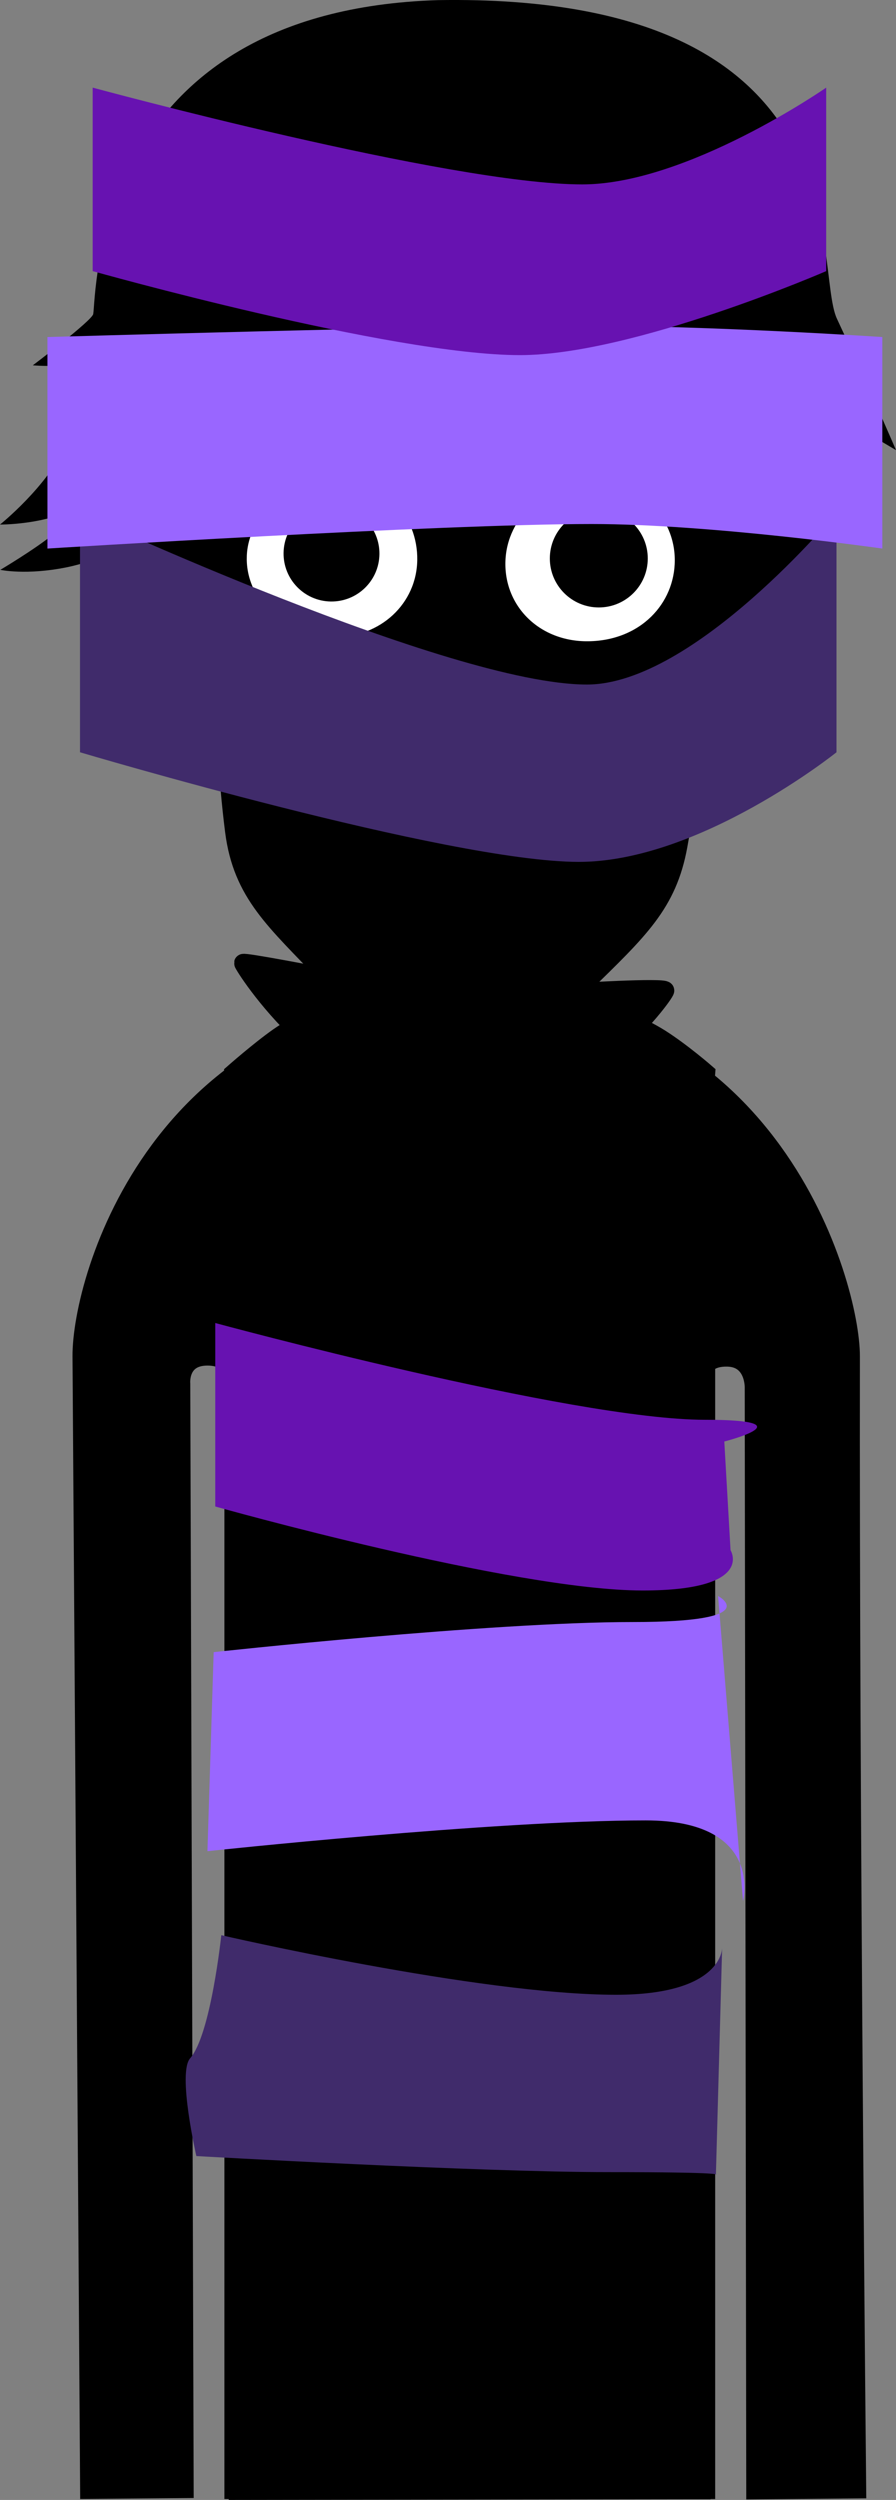 <svg version="1.1" xmlns="http://www.w3.org/2000/svg" xmlns:xlink="http://www.w3.org/1999/xlink" width="93.369" height="260.419" viewBox="0,0,93.369,260.419"><rect x="0" y="0" width="93.369" height="260.419" fill="#808080" stroke="none"/><g transform="translate(-192.196,-45.081)"><g data-paper-data="{&quot;isPaintingLayer&quot;:true}" fill-rule="nonzero" stroke-linejoin="miter" stroke-miterlimit="10" stroke-dasharray="" stroke-dashoffset="0" style="mix-blend-mode: normal"><path d="M201.545,304.392c0,0 -0.635,-94.384 -0.793,-118.012c-0.055,-8.153 8.187,-36.761 40.202,-36.921c31.602,-0.158 39.857,29.487 39.849,36.897c-0.077,46.243 0.654,117.986 0.654,117.986l-10.497,0.096l-0.159,-114.843c0,0 0.075,-3.099 -2.816,-3.154c-3.434,-0.065 -2.945,3.116 -2.945,3.116l0.205,114.87l-48.214,0.072l-0.305,-115.233c0,0 0.279,-2.919 -2.886,-2.934c-3.111,-0.015 -2.816,2.909 -2.816,2.909l0.353,115.067z" fill="#000000" stroke="#000000" stroke-width="2" stroke-linecap="butt"/><path d="M256.143,200.334c-0.571,0 -1.034,-0.463 -1.034,-1.034c0,-0.571 0.463,-1.034 1.034,-1.034c0.571,0 1.034,0.463 1.034,1.034c0,0.571 -0.463,1.034 -1.034,1.034z" fill="#000000" stroke="none" stroke-width="1.5" stroke-linecap="butt"/><path d="M250.883,204.569c-4.463,-0.314 -6.552,-1.794 -6.17,-2.58c0.118,-0.242 2.846,1.064 6.97,1.305c6.409,0.375 8.51,-0.632 8.51,-0.632v1.346c0,0 -2.413,1.047 -9.311,0.561z" fill="#000000" stroke="#000000" stroke-width="0" stroke-linecap="butt"/><path d="M223.07,199.3c0,-0.571 0.463,-1.034 1.034,-1.034c0.571,0 1.034,0.463 1.034,1.034c0,0.571 -0.463,1.034 -1.034,1.034c-0.571,0 -1.034,-0.463 -1.034,-1.034z" fill="#000000" stroke="none" stroke-width="1.5" stroke-linecap="butt"/><path d="M229.364,204.569c-6.897,0.486 -9.311,-0.561 -9.311,-0.561v-1.346c0,0 2.101,1.007 8.51,0.632c4.124,-0.241 6.853,-1.547 6.97,-1.305c0.383,0.786 -1.706,2.266 -6.17,2.58z" fill="#000000" stroke="#000000" stroke-width="0" stroke-linecap="butt"/><path d="M240.644,261.121c-0.819,0 -1.483,-0.664 -1.483,-1.483c0,-0.819 0.664,-1.483 1.483,-1.483c0.819,0 1.483,0.664 1.483,1.483c0,0.819 -0.664,1.483 -1.483,1.483z" data-paper-data="{&quot;index&quot;:null}" fill="#000000" stroke="none" stroke-width="1.5" stroke-linecap="butt"/><path d="M216.581,304.406v-119.201c0,0 0.757,-9.731 0.757,-14.639c0,-4.498 -0.757,-13.687 -0.757,-13.687c0,0 2.673,-2.353 4.656,-3.748c1.983,-1.395 5.172,-2.804 5.172,-2.804c0,0 -0.602,40.109 14.56,40.039c15.435,-0.072 13.832,-40.039 13.832,-40.039c0,0 3.913,1.52 6.166,2.947c2.253,1.427 4.754,3.605 4.754,3.605c0,0 -0.757,9.425 -0.757,14.192c0,4.842 0.757,14.639 0.757,14.639v118.697z" fill="#000000" stroke="#000000" stroke-width="2" stroke-linecap="butt"/><path d="M229.886,147.622c5.091,1.027 11.918,2.807 11.918,2.807c0,0 5.79,-1.556 8.447,-1.834c2.06,-0.216 11.216,-0.707 11.26,-0.334c0.043,0.364 -9.031,12.9 -21.148,12.447c-13.77,-0.436 -22.865,-15.136 -22.827,-15.305c0.038,-0.169 7.259,1.192 12.35,2.218z" fill="#000000" stroke="#000000" stroke-width="1.9" stroke-linecap="butt"/><path d="M256.381,252.876c11.175,0 11.067,-4.909 11.067,-4.909l-0.65,23.66c0,0 1.359,-0.276 -11.265,-0.276c-13.582,0 -42.876,-1.673 -42.876,-1.673c0,0 -1.986,-8.667 -0.648,-10.183c2.156,-2.445 3.247,-12.827 3.247,-12.827c0,0 26.809,6.208 41.125,6.208z" data-paper-data="{&quot;index&quot;:null}" fill="#402b6b" stroke="none" stroke-width="0" stroke-linecap="butt"/><path d="M213.813,237.918l0.65,-20.733c0,0 28.704,-3.137 43.694,-3.137c13.933,0 8.869,-2.71 8.869,-2.71l2.599,31.779c0,0 2.194,-8.404 -10.139,-8.404c-15.8,0 -45.673,3.206 -45.673,3.206z" fill="#9966ff" stroke="none" stroke-width="0" stroke-linecap="butt"/><path d="M265.646,192.979c10.922,0 2.027,2.264 2.027,2.264l0.65,11.318c0,0 2.6,4.202 -9.168,4.202c-13.478,0 -44.527,-8.75 -44.527,-8.75v-19.115c0,0 37.165,10.081 51.018,10.081z" data-paper-data="{&quot;index&quot;:null}" fill="#6712b1" stroke="none" stroke-width="0" stroke-linecap="butt"/><path d="M195.618,83.136c0,0 6.163,-4.658 6.292,-5.339c0.337,-1.786 -0.168,-31.601 35.968,-32.703c44.636,-0.719 39.015,27.806 41.531,33.188c3.45,7.379 6.157,13.687 6.157,13.687c0,0 -2.767,-1.615 -4.08,-2.465c-1.224,-0.793 -3.801,-2.475 -3.801,-2.475c0,0 3.091,8.14 1.311,16.279c-1.562,7.458 -7.298,13.55 -7.298,13.55l-1.155,-1.846c0,0 -1.023,1.729 -2.16,2.622c-1.137,0.893 -3.439,2.291 -3.439,2.291l-0.092,-2.914c0,0 -7.06,8.667 -24.351,8.552c-16.306,-0.201 -26.072,-8.397 -26.072,-8.397l-0.116,2.088c0,0 -3.895,-2.59 -6.181,-7.636c-2.725,-6.014 -3.239,-9.631 -3.239,-9.631c0,0 -2.339,1.494 -5.717,2.182c-4.233,0.863 -6.947,0.272 -6.947,0.272c0,0 3.608,-2.137 5.584,-3.752c1.76,-1.438 2.647,-2.657 2.647,-2.657c0,0 -2.108,0.853 -4.233,1.273c-2.217,0.438 -4.03,0.418 -4.03,0.418c0,0 4.975,-3.962 7.031,-8.554c1.941,-4.335 2.1,-8.619 2.1,-8.619c0,0 -1.362,0.52 -3.33,0.625c-1.248,0.067 -2.378,-0.038 -2.378,-0.038z" fill="#000000" stroke="none" stroke-width="1.5" stroke-linecap="butt"/><path d="M212.699,105.978c-0.577,-7.293 0.335,-17.154 0.335,-17.154c0,0 3.411,-0.041 13.914,-3.144c8.07,-2.384 20.547,-9.487 20.547,-9.487c0,0 -2.16,3.005 -3.408,4.46c-1.327,1.547 -3.993,4.563 -3.993,4.563c0,0 7.838,-1.668 14.675,-4.729c8.568,-3.536 10.593,-6.053 12.95,-4.593c2.783,1.724 1.03,23.183 0.718,28.741c-0.422,5.669 -2.533,9.5 -3.15,12.521c-0.617,3.021 -0.41,6.137 -2.206,16.04c-1.121,6.18 -4.162,8.925 -10.019,14.661c-5.858,5.736 -9.054,9.253 -13.014,9.322c-3.811,0.066 -8.936,-5.1 -13.935,-10.382c-5.324,-5.625 -8.875,-8.477 -9.716,-15.14c-0.757,-6 -0.777,-9.909 -1.123,-15.248c-0.253,-3.903 -2.261,-6.445 -2.576,-10.428z" fill="#000000" stroke="#000000" stroke-width="1.5" stroke-linecap="butt"/><path d="M260.671,88.799c0,0 1.524,0.318 4.256,1.11c2.495,0.724 4.449,1.744 4.449,1.744l0.195,1.17c0,0 -7.25,-3.13 -15.116,-2.471c-6.29,0.527 -9.963,2.812 -9.963,2.812l0.046,-4.177c0,0 3.127,-1.704 7.864,-1.856c4.904,-0.157 8.091,0.591 8.091,0.591z" data-paper-data="{&quot;index&quot;:null}" fill="#000000" stroke="none" stroke-width="1.5" stroke-linecap="butt"/><path d="M214.098,110.095c0,0 -3.564,-2.923 -4.318,-8.451c-0.421,-3.083 2.157,-2.28 2.157,-2.28" fill="none" stroke="#000000" stroke-width="0.25" stroke-linecap="round"/><path d="M217.21,103.152c0.071,-4.892 4.838,-8.936 10.211,-8.858c5.373,0.078 9.027,4.248 8.956,9.14c-0.071,4.892 -4.124,8.794 -9.497,8.716c-5.373,-0.078 -9.742,-4.107 -9.671,-8.999z" fill="#ffffff" stroke="#000000" stroke-width="1.4" stroke-linecap="butt"/><path d="M221.746,102.673c0.04,-2.758 2.309,-4.962 5.067,-4.922c2.758,0.04 4.962,2.309 4.922,5.067c-0.04,2.758 -2.309,4.962 -5.067,4.922c-2.758,-0.04 -4.962,-2.309 -4.922,-5.067z" fill="#000000" stroke="none" stroke-width="1.5" stroke-linecap="butt"/><path d="M244.168,103.44c0.204,-4.888 4.453,-8.858 9.77,-8.858c5.318,0 9.275,3.966 9.275,8.858c0,4.892 -3.886,9.071 -9.7,9.142c-5.53,0.067 -9.558,-4.037 -9.345,-9.142z" fill="#ffffff" stroke="#000000" stroke-width="1.4" stroke-linecap="butt"/><path d="M249.492,103.256c0,-2.818 2.285,-5.103 5.103,-5.103c2.818,0 5.103,2.285 5.103,5.103c0,2.818 -2.285,5.103 -5.103,5.103c-2.818,0 -5.103,-2.285 -5.103,-5.103z" fill="#000000" stroke="none" stroke-width="1.5" stroke-linecap="butt"/><path d="M220.573,92.895c0,0 3.37,-1.819 8.032,-2.282c5.167,-0.513 7.768,-0.066 7.768,-0.066l0.295,4.137c0,0 -3.836,-0.681 -8.018,-0.521c-5.593,0.213 -6.645,1.433 -10.898,1.891c-3.644,0.393 -6.737,0.159 -6.737,0.159l-0.026,-1.232c0,0 3.595,0.074 5.234,-0.068c1.352,-0.117 3.976,-0.938 3.976,-0.938z" fill="#000000" stroke="none" stroke-width="1.5" stroke-linecap="butt"/><path d="M268.946,99.364c0,0 2.578,-0.803 2.157,2.28c-0.754,5.527 -4.318,8.451 -4.318,8.451" data-paper-data="{&quot;index&quot;:null}" fill="none" stroke="#000000" stroke-width="0.25" stroke-linecap="round"/><path d="M253.353,116.39c11.175,0 26.011,-17.904 26.011,-17.904v24.959c0,0 -14.235,11.419 -26.859,11.419c-13.582,0 -51.972,-11.419 -51.972,-11.419v-24.959c0,0 38.504,17.904 52.82,17.904z" data-paper-data="{&quot;index&quot;:null}" fill="#402b6b" stroke="none" stroke-width="0" stroke-linecap="butt"/><path d="M197.14,102.224v-22.033c0,0 40.399,-1.188 55.389,-1.188c13.933,0 31.611,1.188 31.611,1.188v22.033c0,0 -17.948,-2.556 -30.281,-2.556c-15.8,0 -56.719,2.556 -56.719,2.556z" fill="#9966ff" stroke="none" stroke-width="0" stroke-linecap="butt"/><path d="M252.872,64.29c10.922,0 25.418,-10.081 25.418,-10.081v19.115c0,0 -20.142,8.75 -31.909,8.75c-13.478,0 -44.527,-8.75 -44.527,-8.75v-19.115c0,0 37.165,10.081 51.018,10.081z" data-paper-data="{&quot;index&quot;:null}" fill="#6712b1" stroke="none" stroke-width="0" stroke-linecap="butt"/></g></g></svg>
